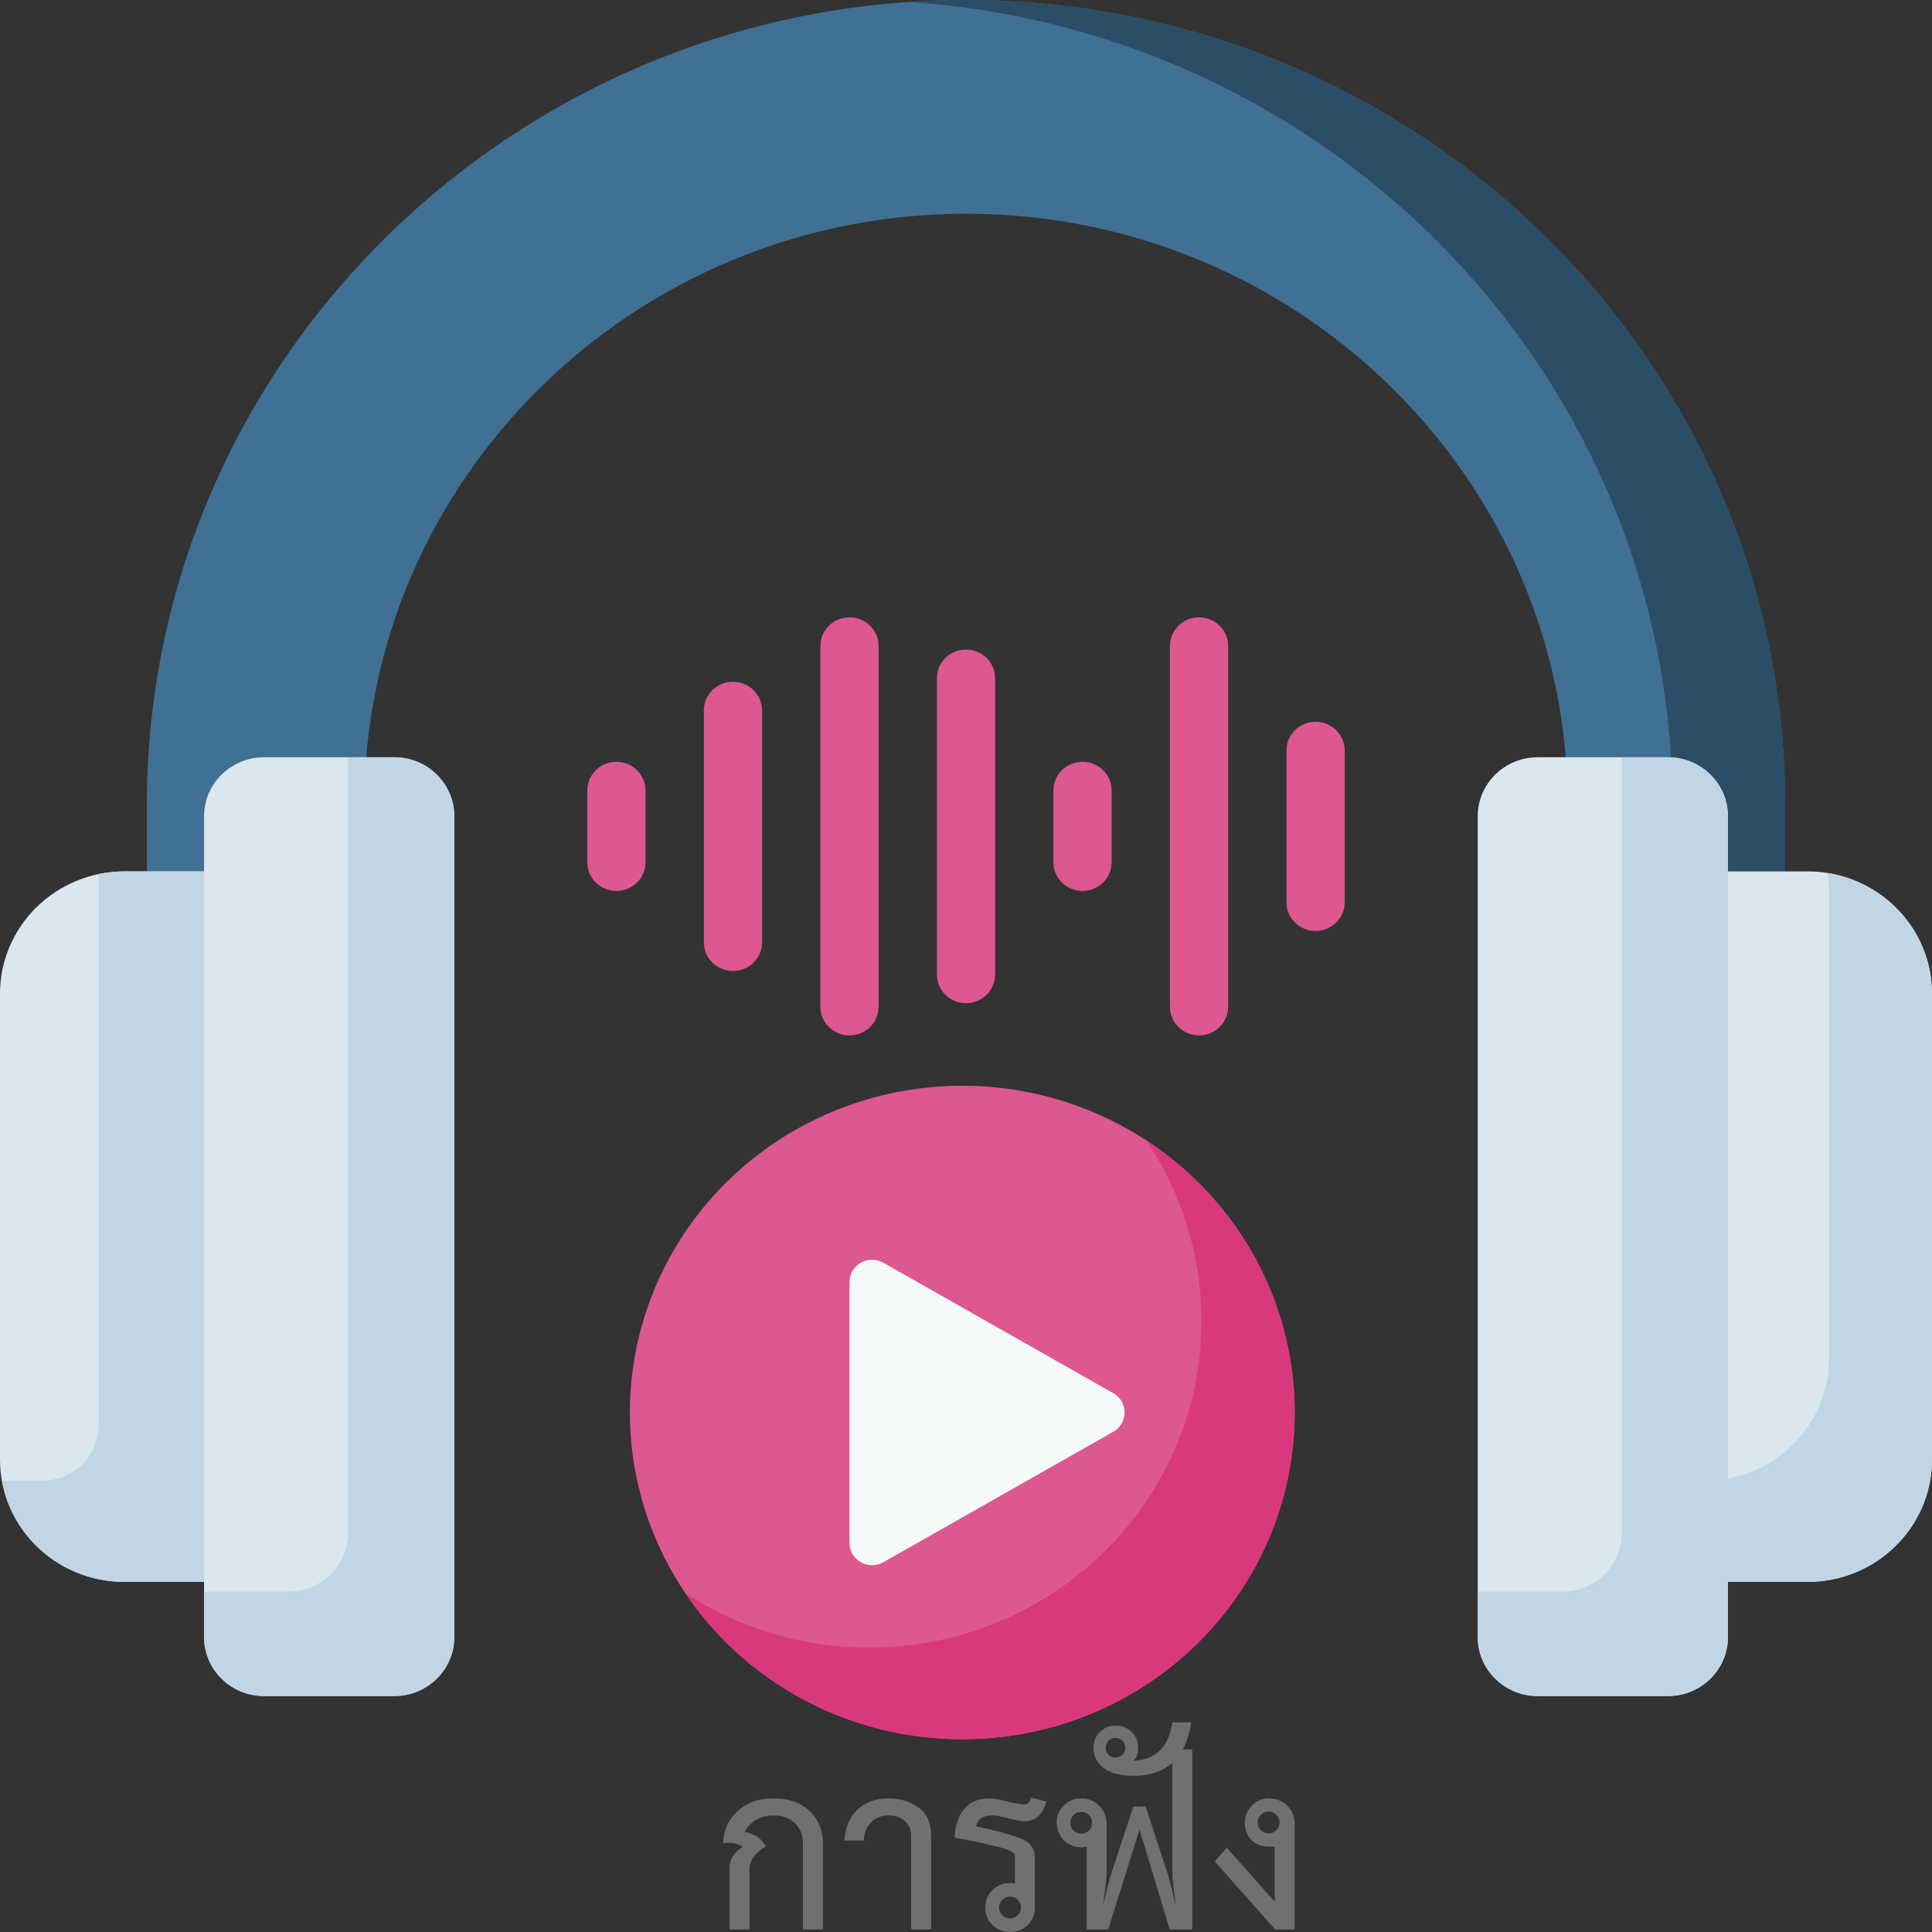 <?xml version="1.0" encoding="UTF-8" standalone="no"?>
<svg
   id="Capa_1"
   enable-background="new 0 0 512 512"
   height="512"
   viewBox="0 0 512 512"
   width="512"
   version="1.1"
   sodipodi:docname="listening.svg"
   inkscape:version="1.2 (1:1.2.1+202207142221+cd75a1ee6d)"
   xmlns:inkscape="http://www.inkscape.org/namespaces/inkscape"
   xmlns:sodipodi="http://sodipodi.sourceforge.net/DTD/sodipodi-0.dtd"
   xmlns="http://www.w3.org/2000/svg"
   xmlns:svg="http://www.w3.org/2000/svg">
  <rect x="0" y="0" width="512" height="512" fill="#333333" stroke="none"/>
  <defs
     id="defs1793" />
  <sodipodi:namedview
     id="namedview1791"
     pagecolor="#ffffff"
     bordercolor="#000000"
     borderopacity="0.25"
     inkscape:showpageshadow="2"
     inkscape:pageopacity="0.0"
     inkscape:pagecheckerboard="0"
     inkscape:deskcolor="#d1d1d1"
     showgrid="false"
     inkscape:zoom="1.7128906"
     inkscape:cx="256.58381"
     inkscape:cy="444.27823"
     inkscape:window-width="1920"
     inkscape:window-height="1031"
     inkscape:window-x="0"
     inkscape:window-y="25"
     inkscape:window-maximized="1"
     inkscape:current-layer="Capa_1" />
  <g
     id="g1788"
     transform="matrix(1,0,0,0.983,0,-12.488)">
    <g
       id="g1712">
      <g
         id="g1710">
        <path
           d="M 473.088,266.293 H 415.466 V 229.799 C 415.466,141.869 343.93,70.333 256,70.333 c -87.93,0 -159.465,71.536 -159.465,159.465 v 36.494 H 38.912 v -36.494 c 0,-119.703 97.385,-217.088 217.087,-217.088 119.703,0 217.088,97.385 217.088,217.088 v 36.495 z"
           fill="#407093"
           id="path1708" />
      </g>
    </g>
    <g
       id="g1718">
      <g
         id="g1716">
        <path
           d="m 256,12.711 c -5.024,0 -10.006,0.186 -14.946,0.524 112.757,7.705 202.143,101.885 202.143,216.563 v 36.494 h 29.892 V 229.798 C 473.088,110.096 375.703,12.711 256,12.711 Z"
           fill="#2b4d66"
           id="path1714" />
      </g>
    </g>
    <g
       id="g1722"
       transform="translate(-0.988,-17.698)">
      <circle
         cx="256"
         cy="411.198"
         fill="#dd5790"
         r="88.091"
         id="circle1720" />
    </g>
    <g
       id="g1726"
       transform="translate(-0.989,-17.697)">
      <path
         d="m 304.699,337.796 c 9.275,13.951 14.69,30.69 14.69,48.699 0,48.651 -39.44,88.091 -88.091,88.091 -18.009,0 -34.748,-5.415 -48.699,-14.69 15.781,23.739 42.759,39.392 73.402,39.392 48.651,0 88.091,-39.44 88.091,-88.091 -10e-4,-30.642 -15.654,-57.619 -39.393,-73.401 z"
         fill="#da387d"
         id="path1724" />
    </g>
    <g
       id="g1730">
      <path
         d="M 67.12,439.174 H 33 c -18.225,0 -33,-14.775 -33,-33 V 280.627 c 0,-18.225 14.775,-33 33,-33 h 34.12 z"
         fill="#dae7ef"
         id="path1728" />
    </g>
    <g
       id="g1734">
      <path
         d="M 444.88,247.627 H 479 c 18.225,0 33,14.775 33,33 v 125.547 c 0,18.225 -14.775,33 -33,33 h -34.12 z"
         fill="#dae7ef"
         id="path1732" />
    </g>
    <path
       d="m 33,247.627 c -2.349,0 -4.639,0.25 -6.849,0.716 v 148.55 c 0,8.284 -6.716,15 -15,15 H 0.504 C 3.213,427.391 16.726,439.174 33,439.174 H 67.12 V 247.627 Z"
       fill="#c1d5e4"
       id="path1736" />
    <path
       d="m 484.291,248.054 c 0.278,1.723 0.428,3.489 0.428,5.291 v 125.547 c 0,18.225 -14.775,33 -33,33 h -6.839 v 27.281 H 479 c 18.225,0 33,-14.775 33,-33 V 280.627 c 0,-16.424 -12,-30.04 -27.709,-32.573 z"
       fill="#c1d5e4"
       id="path1738" />
    <g
       id="g1768">
      <g
         id="g1742">
        <path
           d="m 194.242,274.47 c -4.263,0 -7.717,-3.455 -7.717,-7.717 v -62.53 c 0,-4.262 3.455,-7.717 7.717,-7.717 4.262,0 7.717,3.455 7.717,7.717 v 62.53 c 0,4.262 -3.455,7.717 -7.717,7.717 z"
           fill="#dd5790"
           id="path1740" />
      </g>
      <g
         id="g1746">
        <path
           d="m 348.638,263.683 c -4.263,0 -7.717,-3.455 -7.717,-7.717 v -40.957 c 0,-4.262 3.455,-7.717 7.717,-7.717 4.263,0 7.717,3.455 7.717,7.717 v 40.957 c 0,4.262 -3.454,7.717 -7.717,7.717 z"
           fill="#dd5790"
           id="path1744" />
      </g>
      <g
         id="g1750">
        <path
           d="m 225.121,291.84 c -4.263,0 -7.717,-3.455 -7.717,-7.717 v -97.27 c 0,-4.262 3.455,-7.717 7.717,-7.717 4.263,0 7.717,3.455 7.717,7.717 v 97.27 c 0,4.261 -3.455,7.717 -7.717,7.717 z"
           fill="#dd5790"
           id="path1748" />
      </g>
      <g
         id="g1754">
        <path
           d="m 256,283.155 c -4.263,0 -7.717,-3.455 -7.717,-7.717 v -79.9 c 0,-4.262 3.455,-7.717 7.717,-7.717 4.263,0 7.717,3.455 7.717,7.717 v 79.9 c 0,4.261 -3.455,7.717 -7.717,7.717 z"
           fill="#dd5790"
           id="path1752" />
      </g>
      <g
         id="g1758">
        <path
           d="m 317.759,291.84 c -4.263,0 -7.717,-3.455 -7.717,-7.717 v -97.27 c 0,-4.262 3.455,-7.717 7.717,-7.717 4.262,0 7.717,3.455 7.717,7.717 v 97.27 c 0,4.261 -3.454,7.717 -7.717,7.717 z"
           fill="#dd5790"
           id="path1756" />
      </g>
      <g
         id="g1762">
        <path
           d="m 286.879,252.896 c -4.263,0 -7.717,-3.455 -7.717,-7.717 v -19.383 c 0,-4.262 3.455,-7.717 7.717,-7.717 4.262,0 7.717,3.455 7.717,7.717 v 19.383 c 0,4.262 -3.455,7.717 -7.717,7.717 z"
           fill="#dd5790"
           id="path1760" />
      </g>
      <g
         id="g1766">
        <path
           d="m 163.362,252.896 c -4.263,0 -7.717,-3.455 -7.717,-7.717 v -19.383 c 0,-4.262 3.455,-7.717 7.717,-7.717 4.262,0 7.717,3.455 7.717,7.717 v 19.383 c 0.001,4.262 -3.454,7.717 -7.717,7.717 z"
           fill="#dd5790"
           id="path1764" />
      </g>
    </g>
    <g
       id="g1772"
       transform="translate(-0.988,-17.698)">
      <path
         d="m 296.022,406.002 -60.913,-35.168 c -4,-2.309 -9,0.577 -9,5.196 v 70.336 c 0,4.619 5,7.506 9,5.196 l 60.913,-35.168 c 4,-2.309 4,-8.083 0,-10.392 z"
         fill="#f6f9f9"
         id="path1770" />
    </g>
    <g
       id="g1776">
      <path
         d="M 104.487,469.944 H 69.983 c -8.783,0 -15.903,-7.12 -15.903,-15.903 V 232.759 c 0,-8.783 7.12,-15.903 15.903,-15.903 h 34.504 c 8.783,0 15.903,7.12 15.903,15.903 v 221.283 c -0.001,8.783 -7.121,15.902 -15.903,15.902 z"
         fill="#dae7ef"
         id="path1774" />
    </g>
    <g
       id="g1780">
      <path
         d="m 407.513,216.856 h 34.504 c 8.783,0 15.903,7.12 15.903,15.903 v 221.283 c 0,8.783 -7.12,15.903 -15.903,15.903 h -34.504 c -8.783,0 -15.903,-7.12 -15.903,-15.903 V 232.759 c 10e-4,-8.783 7.121,-15.903 15.903,-15.903 z"
         fill="#dae7ef"
         id="path1778" />
    </g>
    <g
       fill="#c1d5e4"
       id="g1786">
      <path
         d="M 104.487,216.856 H 92.264 v 209.061 c 0,8.783 -7.12,15.903 -15.903,15.903 H 54.08 v 12.222 c 0,8.783 7.12,15.903 15.903,15.903 h 34.504 c 8.783,0 15.903,-7.12 15.903,-15.903 V 232.759 c -0.001,-8.783 -7.12,-15.903 -15.903,-15.903 z"
         id="path1782" />
      <path
         d="m 442.017,216.856 h -12.222 v 209.061 c 0,8.783 -7.12,15.903 -15.903,15.903 h -22.281 v 12.222 c 0,8.783 7.12,15.903 15.903,15.903 h 34.504 c 8.783,0 15.903,-7.12 15.903,-15.903 V 232.759 c -10e-4,-8.783 -7.121,-15.903 -15.904,-15.903 z"
         id="path1784" />
    </g>
  </g>
  <g
     aria-label="การฟัง"
     id="text392"
     style="font-size:85.333px;font-family:th;-inkscape-font-specification:th;opacity:0.8;fill:#b7c4c8;fill-rule:evenodd;stroke-width:0.864;paint-order:fill markers stroke">
    <path
       d="m 218.09,511.317 h -5.291 V 488.704 q 0,-3.499 -2.133,-5.547 -2.133,-2.048 -5.632,-2.048 -5.12,0 -7.765,4.352 4.011,0.768 5.717,3.84 -4.352,2.56 -4.352,6.144 v 15.872 h -5.291 V 495.104 q 0,-3.584 3.499,-5.632 -2.133,-1.451 -5.205,-1.024 0.171,-5.291 4.096,-8.704 3.584,-3.157 9.131,-3.157 6.144,0 9.643,3.328 3.584,3.243 3.584,8.875 z"
       style="font-weight:bold;font-family:'TH SarabunPSK';-inkscape-font-specification:'TH SarabunPSK Bold';fill:#808080"
       id="path3351" />
    <path
       d="m 246.762,511.317 h -5.291 v -24.832 q 0,-2.389 -1.621,-3.84 -1.621,-1.536 -4.437,-1.536 -2.816,0 -4.608,1.877 -1.792,1.877 -1.877,4.779 h -5.12 q 0.256,-5.12 3.328,-8.107 3.157,-3.072 8.277,-3.072 4.779,0 8.021,2.475 3.328,2.389 3.328,7.339 z"
       style="font-weight:bold;font-family:'TH SarabunPSK';-inkscape-font-specification:'TH SarabunPSK Bold';fill:#808080"
       id="path3353" />
    <path
       d="m 274.239,505.6 q 0,2.731 -1.963,4.608 -1.877,1.792 -4.608,1.792 -2.731,0 -4.693,-1.877 -1.877,-1.877 -1.877,-4.608 0,-2.731 1.877,-4.608 1.963,-1.877 4.693,-1.877 1.024,0 1.28,0.085 V 491.776 q 0,-1.365 -5.717,-2.645 -5.632,-1.365 -10.24,-2.133 0.171,-4.693 2.475,-7.509 2.304,-2.901 6.656,-2.901 1.792,0 4.864,0.853 3.157,0.768 4.523,0.768 1.451,0 1.621,-1.877 l 4.181,1.109 q -1.536,5.205 -5.632,5.205 -1.536,0 -4.437,-0.768 -2.816,-0.768 -4.267,-0.768 -3.755,0 -4.267,2.901 6.571,1.365 11.008,2.901 4.523,1.536 4.523,5.291 z m -3.669,-0.085 q 0,-1.195 -0.853,-2.048 -0.853,-0.853 -2.048,-0.853 -1.195,0 -2.048,0.853 -0.853,0.853 -0.853,2.048 0,1.195 0.853,2.048 0.853,0.853 2.048,0.853 1.195,0 2.048,-0.853 0.853,-0.853 0.853,-2.048 z"
       style="font-weight:bold;font-family:'TH SarabunPSK';-inkscape-font-specification:'TH SarabunPSK Bold';fill:#808080"
       id="path3355" />
    <path
       d="m 315.967,511.317 h -5.973 l -8.021,-26.453 -8.277,26.453 h -5.717 v -21.931 q -0.853,0.171 -1.451,0.171 -2.731,0 -4.608,-1.877 -1.877,-1.963 -1.877,-4.693 0,-2.645 1.877,-4.523 1.877,-1.877 4.608,-1.877 2.901,0 4.779,1.963 1.963,1.963 1.963,4.949 v 12.715 q 0,2.219 -1.024,9.045 1.877,-7.765 2.133,-8.363 L 300.351,478.72 h 3.243 l 5.973,18.176 q 0.171,0.512 2.133,8.363 -1.024,-6.827 -1.024,-9.045 v -32.597 h 5.291 z M 289.428,483.072 q 0,-1.195 -0.853,-2.048 -0.853,-0.853 -2.048,-0.853 -1.195,0 -2.048,0.853 -0.853,0.853 -0.853,2.048 0,1.195 0.853,2.048 0.853,0.853 2.048,0.853 1.195,0 2.048,-0.853 0.853,-0.853 0.853,-2.048 z"
       style="font-weight:bold;font-family:'TH SarabunPSK';-inkscape-font-specification:'TH SarabunPSK Bold';fill:#808080"
       id="path3357" />
    <path
       d="m 315.711,456.448 q -2.219,14.165 -15.36,14.165 -5.12,0 -7.851,-2.048 -2.731,-2.133 -2.731,-5.376 0,-2.475 1.707,-4.181 1.707,-1.707 4.181,-1.707 2.645,0 4.352,1.792 1.621,1.707 1.621,4.096 0,2.304 -1.28,3.413 8.875,-0.341 10.325,-10.155 z m -17.493,6.741 q 0,-1.109 -0.768,-1.877 -0.768,-0.768 -1.877,-0.768 -1.109,0 -1.792,0.768 -0.768,0.768 -0.768,1.877 0,1.109 0.768,1.877 0.683,0.683 1.792,0.683 1.109,0 1.877,-0.683 0.768,-0.768 0.768,-1.877 z"
       style="font-weight:bold;font-family:'TH SarabunPSK';-inkscape-font-specification:'TH SarabunPSK Bold';fill:#808080"
       id="path3359" />
    <path
       d="m 343.103,511.317 h -5.205 l -15.957,-18.005 3.157,-3.669 12.715,14.336 v -14.677 q -0.256,0.085 -1.621,0.085 -2.645,0 -4.523,-1.707 -1.792,-1.792 -1.792,-4.523 0,-2.731 1.877,-4.608 1.877,-1.963 4.437,-1.963 2.987,0 4.949,1.963 1.963,1.877 1.963,4.949 z m -4.011,-28.331 q 0,-1.195 -0.853,-2.048 -0.853,-0.853 -2.048,-0.853 -1.195,0 -2.048,0.853 -0.853,0.853 -0.853,2.048 0,1.195 0.853,2.048 0.853,0.853 2.048,0.853 1.195,0 2.048,-0.853 0.853,-0.853 0.853,-2.048 z"
       style="font-weight:bold;font-family:'TH SarabunPSK';-inkscape-font-specification:'TH SarabunPSK Bold';fill:#808080"
       id="path3361" />
  </g>
</svg>
